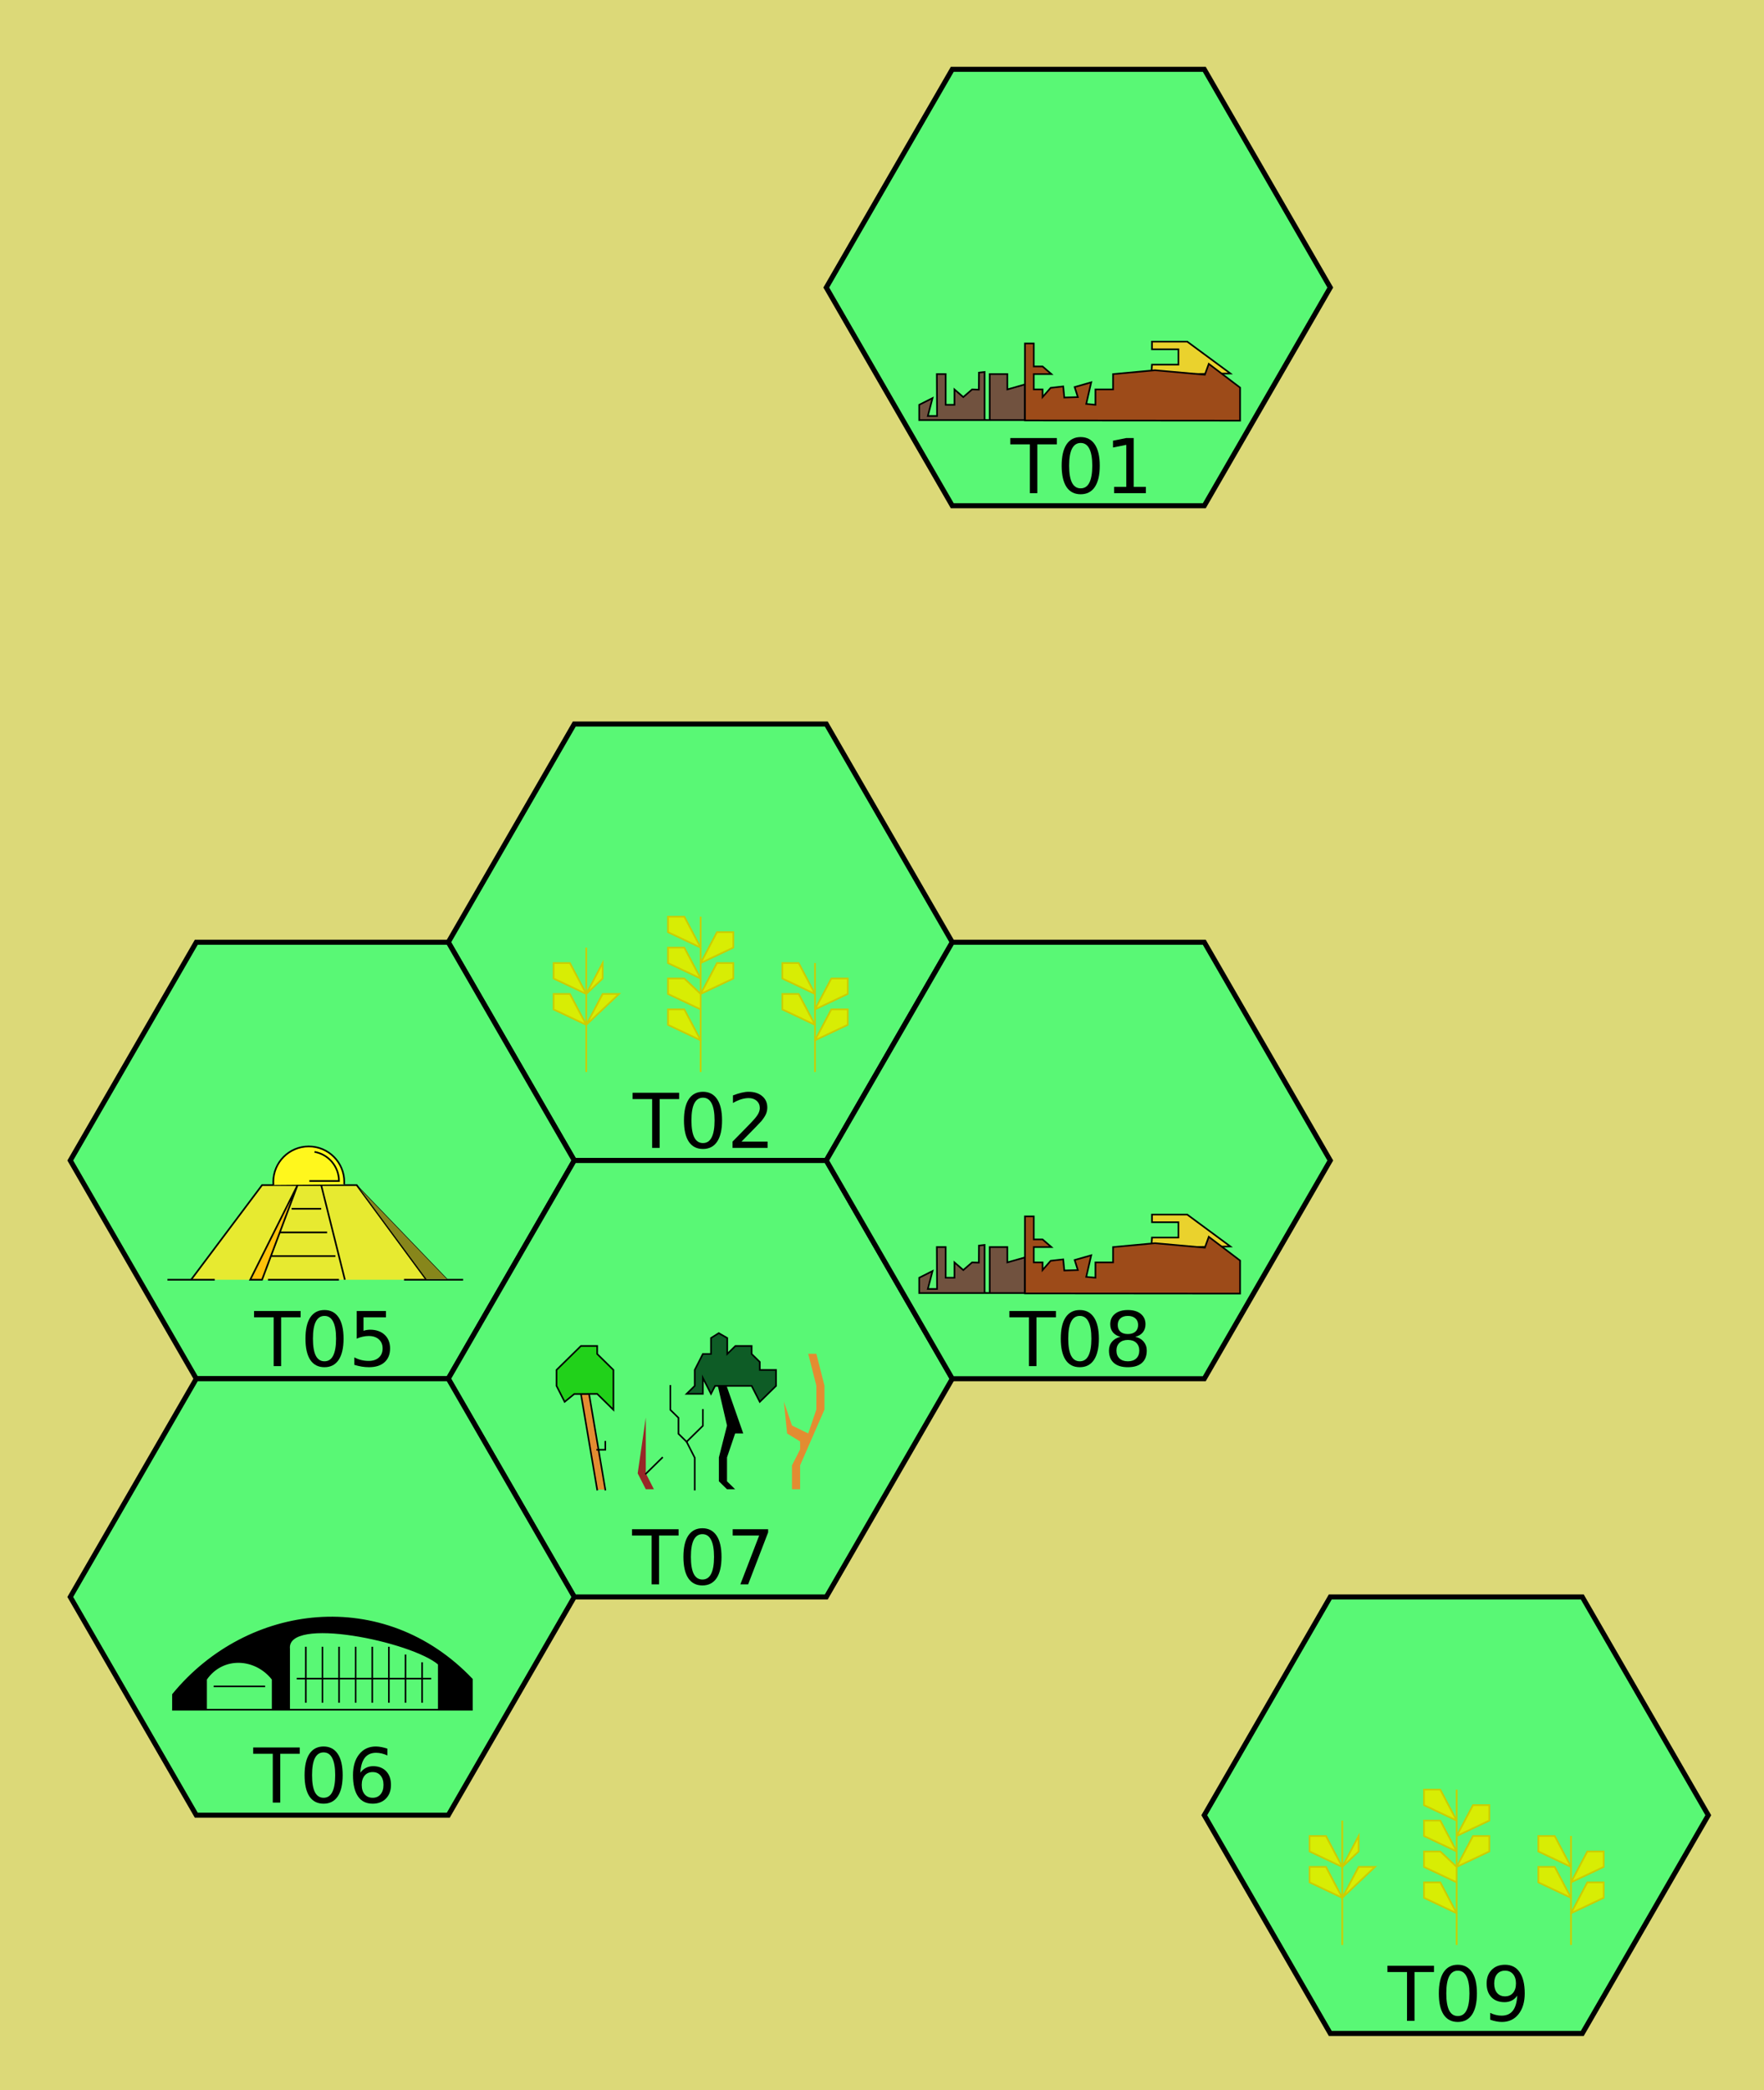 <?xml version="1.0" encoding="UTF-8"?>
<svg xmlns="http://www.w3.org/2000/svg" xmlns:xlink="http://www.w3.org/1999/xlink" width="280pt" height="331.769pt" viewBox="0 0 280 331.769" version="1.1">
<defs>
<g>
<symbol overflow="visible" id="glyph0-0">
<path style="stroke:none;" d="M 0.594 2.125 L 0.594 -8.469 L 6.594 -8.469 L 6.594 2.125 Z M 1.266 1.453 L 5.938 1.453 L 5.938 -7.781 L 1.266 -7.781 Z "/>
</symbol>
<symbol overflow="visible" id="glyph0-1">
<path style="stroke:none;" d="M -0.031 -8.75 L 7.359 -8.75 L 7.359 -7.75 L 4.266 -7.75 L 4.266 0 L 3.078 0 L 3.078 -7.75 L -0.031 -7.75 Z "/>
</symbol>
<symbol overflow="visible" id="glyph0-2">
<path style="stroke:none;" d="M 3.812 -7.969 C 3.207 -7.969 2.746 -7.664 2.438 -7.062 C 2.133 -6.469 1.984 -5.566 1.984 -4.359 C 1.984 -3.16 2.133 -2.258 2.438 -1.656 C 2.746 -1.062 3.207 -0.766 3.812 -0.766 C 4.426 -0.766 4.883 -1.062 5.188 -1.656 C 5.496 -2.258 5.656 -3.16 5.656 -4.359 C 5.656 -5.566 5.496 -6.469 5.188 -7.062 C 4.883 -7.664 4.426 -7.969 3.812 -7.969 Z M 3.812 -8.906 C 4.789 -8.906 5.539 -8.512 6.062 -7.734 C 6.582 -6.961 6.844 -5.836 6.844 -4.359 C 6.844 -2.891 6.582 -1.762 6.062 -0.984 C 5.539 -0.211 4.789 0.172 3.812 0.172 C 2.832 0.172 2.082 -0.211 1.562 -0.984 C 1.051 -1.762 0.797 -2.891 0.797 -4.359 C 0.797 -5.836 1.051 -6.961 1.562 -7.734 C 2.082 -8.512 2.832 -8.906 3.812 -8.906 Z "/>
</symbol>
<symbol overflow="visible" id="glyph0-3">
<path style="stroke:none;" d="M 1.484 -1 L 3.422 -1 L 3.422 -7.672 L 1.312 -7.25 L 1.312 -8.328 L 3.406 -8.75 L 4.594 -8.75 L 4.594 -1 L 6.531 -1 L 6.531 0 L 1.484 0 Z "/>
</symbol>
<symbol overflow="visible" id="glyph0-4">
<path style="stroke:none;" d="M 2.297 -1 L 6.438 -1 L 6.438 0 L 0.875 0 L 0.875 -1 C 1.32 -1.457 1.93 -2.078 2.703 -2.859 C 3.48 -3.648 3.973 -4.16 4.172 -4.391 C 4.555 -4.805 4.82 -5.16 4.969 -5.453 C 5.121 -5.754 5.203 -6.047 5.203 -6.328 C 5.203 -6.793 5.035 -7.176 4.703 -7.469 C 4.379 -7.758 3.957 -7.906 3.438 -7.906 C 3.062 -7.906 2.664 -7.84 2.25 -7.719 C 1.844 -7.594 1.402 -7.395 0.938 -7.125 L 0.938 -8.328 C 1.414 -8.512 1.859 -8.656 2.266 -8.75 C 2.68 -8.852 3.062 -8.906 3.406 -8.906 C 4.309 -8.906 5.035 -8.676 5.578 -8.219 C 6.117 -7.77 6.391 -7.164 6.391 -6.406 C 6.391 -6.051 6.32 -5.711 6.188 -5.391 C 6.051 -5.066 5.805 -4.684 5.453 -4.25 C 5.348 -4.133 5.035 -3.805 4.516 -3.266 C 3.992 -2.723 3.254 -1.965 2.297 -1 Z "/>
</symbol>
<symbol overflow="visible" id="glyph0-5">
<path style="stroke:none;" d="M 1.297 -8.75 L 5.938 -8.75 L 5.938 -7.75 L 2.375 -7.75 L 2.375 -5.609 C 2.551 -5.668 2.723 -5.711 2.891 -5.734 C 3.066 -5.762 3.238 -5.781 3.406 -5.781 C 4.383 -5.781 5.16 -5.508 5.734 -4.969 C 6.305 -4.438 6.594 -3.715 6.594 -2.812 C 6.594 -1.863 6.293 -1.129 5.703 -0.609 C 5.117 -0.086 4.293 0.172 3.234 0.172 C 2.859 0.172 2.477 0.137 2.094 0.078 C 1.719 0.016 1.324 -0.078 0.922 -0.203 L 0.922 -1.391 C 1.273 -1.203 1.641 -1.059 2.016 -0.969 C 2.387 -0.875 2.785 -0.828 3.203 -0.828 C 3.879 -0.828 4.414 -1.004 4.812 -1.359 C 5.207 -1.711 5.406 -2.195 5.406 -2.812 C 5.406 -3.414 5.207 -3.895 4.812 -4.25 C 4.414 -4.602 3.879 -4.781 3.203 -4.781 C 2.891 -4.781 2.57 -4.742 2.25 -4.672 C 1.938 -4.609 1.617 -4.504 1.297 -4.359 Z "/>
</symbol>
<symbol overflow="visible" id="glyph0-6">
<path style="stroke:none;" d="M 0.984 -8.75 L 6.609 -8.75 L 6.609 -8.25 L 3.438 0 L 2.203 0 L 5.188 -7.75 L 0.984 -7.75 Z "/>
</symbol>
<symbol overflow="visible" id="glyph0-7">
<path style="stroke:none;" d="M 3.812 -4.156 C 3.25 -4.156 2.805 -4.004 2.484 -3.703 C 2.16 -3.398 2 -2.988 2 -2.469 C 2 -1.938 2.16 -1.52 2.484 -1.219 C 2.805 -0.914 3.25 -0.766 3.812 -0.766 C 4.371 -0.766 4.816 -0.914 5.141 -1.219 C 5.461 -1.52 5.625 -1.938 5.625 -2.469 C 5.625 -2.988 5.461 -3.398 5.141 -3.703 C 4.828 -4.004 4.383 -4.156 3.812 -4.156 Z M 2.625 -4.656 C 2.125 -4.777 1.727 -5.016 1.438 -5.359 C 1.156 -5.711 1.016 -6.141 1.016 -6.641 C 1.016 -7.336 1.266 -7.891 1.766 -8.297 C 2.262 -8.699 2.945 -8.906 3.812 -8.906 C 4.684 -8.906 5.367 -8.699 5.859 -8.297 C 6.355 -7.891 6.609 -7.336 6.609 -6.641 C 6.609 -6.141 6.465 -5.711 6.188 -5.359 C 5.906 -5.016 5.508 -4.777 5 -4.656 C 5.57 -4.52 6.016 -4.258 6.328 -3.875 C 6.648 -3.488 6.812 -3.02 6.812 -2.469 C 6.812 -1.613 6.551 -0.957 6.031 -0.5 C 5.52 -0.051 4.777 0.172 3.812 0.172 C 2.852 0.172 2.113 -0.051 1.594 -0.5 C 1.07 -0.957 0.812 -1.613 0.812 -2.469 C 0.812 -3.02 0.973 -3.488 1.297 -3.875 C 1.617 -4.258 2.062 -4.52 2.625 -4.656 Z M 2.203 -6.531 C 2.203 -6.07 2.344 -5.715 2.625 -5.469 C 2.902 -5.219 3.301 -5.094 3.812 -5.094 C 4.32 -5.094 4.719 -5.219 5 -5.469 C 5.289 -5.715 5.438 -6.07 5.438 -6.531 C 5.438 -6.977 5.289 -7.328 5 -7.578 C 4.719 -7.836 4.32 -7.969 3.812 -7.969 C 3.301 -7.969 2.902 -7.836 2.625 -7.578 C 2.344 -7.328 2.203 -6.977 2.203 -6.531 Z "/>
</symbol>
<symbol overflow="visible" id="glyph0-8">
<path style="stroke:none;" d="M 3.969 -4.844 C 3.438 -4.844 3.012 -4.66 2.703 -4.297 C 2.391 -3.93 2.234 -3.434 2.234 -2.812 C 2.234 -2.176 2.391 -1.676 2.703 -1.312 C 3.012 -0.945 3.438 -0.766 3.969 -0.766 C 4.496 -0.766 4.914 -0.945 5.219 -1.312 C 5.527 -1.676 5.688 -2.176 5.688 -2.812 C 5.688 -3.434 5.527 -3.93 5.219 -4.297 C 4.914 -4.66 4.496 -4.844 3.969 -4.844 Z M 6.312 -8.562 L 6.312 -7.484 C 6.008 -7.617 5.707 -7.723 5.406 -7.797 C 5.102 -7.867 4.805 -7.906 4.516 -7.906 C 3.734 -7.906 3.133 -7.637 2.719 -7.109 C 2.312 -6.586 2.074 -5.793 2.016 -4.734 C 2.242 -5.066 2.531 -5.32 2.875 -5.5 C 3.227 -5.684 3.613 -5.781 4.031 -5.781 C 4.902 -5.781 5.598 -5.512 6.109 -4.984 C 6.617 -4.453 6.875 -3.727 6.875 -2.812 C 6.875 -1.906 6.605 -1.18 6.078 -0.641 C 5.547 -0.098 4.84 0.172 3.969 0.172 C 2.945 0.172 2.168 -0.211 1.641 -0.984 C 1.109 -1.762 0.844 -2.891 0.844 -4.359 C 0.844 -5.742 1.172 -6.848 1.828 -7.672 C 2.48 -8.492 3.363 -8.906 4.469 -8.906 C 4.758 -8.906 5.055 -8.871 5.359 -8.812 C 5.66 -8.758 5.977 -8.676 6.312 -8.562 Z "/>
</symbol>
<symbol overflow="visible" id="glyph0-9">
<path style="stroke:none;" d="M 1.312 -0.188 L 1.312 -1.266 C 1.613 -1.117 1.914 -1.008 2.219 -0.938 C 2.52 -0.863 2.82 -0.828 3.125 -0.828 C 3.902 -0.828 4.5 -1.086 4.906 -1.609 C 5.32 -2.137 5.555 -2.941 5.609 -4.016 C 5.391 -3.672 5.102 -3.41 4.75 -3.234 C 4.406 -3.055 4.02 -2.969 3.594 -2.969 C 2.719 -2.969 2.023 -3.227 1.516 -3.75 C 1.004 -4.277 0.75 -5.008 0.75 -5.938 C 0.75 -6.832 1.016 -7.551 1.547 -8.094 C 2.074 -8.633 2.785 -8.906 3.672 -8.906 C 4.68 -8.906 5.453 -8.512 5.984 -7.734 C 6.523 -6.961 6.797 -5.836 6.797 -4.359 C 6.797 -2.984 6.465 -1.883 5.812 -1.062 C 5.156 -0.238 4.273 0.172 3.172 0.172 C 2.867 0.172 2.566 0.137 2.266 0.078 C 1.961 0.023 1.645 -0.062 1.312 -0.188 Z M 3.672 -3.891 C 4.199 -3.891 4.625 -4.07 4.938 -4.438 C 5.246 -4.801 5.406 -5.301 5.406 -5.938 C 5.406 -6.559 5.246 -7.055 4.938 -7.422 C 4.625 -7.785 4.199 -7.969 3.672 -7.969 C 3.141 -7.969 2.715 -7.785 2.406 -7.422 C 2.102 -7.055 1.953 -6.559 1.953 -5.938 C 1.953 -5.301 2.102 -4.801 2.406 -4.438 C 2.715 -4.07 3.141 -3.891 3.672 -3.891 Z "/>
</symbol>
</g>
</defs>
<g id="surface1">
<rect x="0" y="0" width="280" height="331.769" style="fill:rgb(86%,85%,47%);fill-opacity:1;stroke:none;"/>
<path style="fill-rule:nonzero;fill:rgb(35%,97%,46%);fill-opacity:1;stroke-width:0.8;stroke-linecap:butt;stroke-linejoin:miter;stroke:rgb(0%,0%,0%);stroke-opacity:1;stroke-miterlimit:10;" d="M 220 242.488 L 200 277.129 L 160 277.129 L 140 242.488 L 160 207.848 L 200 207.848 Z " transform="matrix(1,0,0,1,-8.844,-196.848)"/>
<path style="fill-rule:nonzero;fill:rgb(91.765%,82.353%,17.647%);fill-opacity:1;stroke-width:0.977;stroke-linecap:square;stroke-linejoin:miter;stroke:rgb(0%,0%,0%);stroke-opacity:1;stroke-miterlimit:10;" d="M 190.308 160.966 L 143.315 161.699 L 143.682 155.693 L 159.399 155.693 L 159.399 146.582 L 143.682 146.582 L 143.682 142.026 L 164.644 142.026 Z " transform="matrix(0.267,0,0,0.267,144.49,16.306)"/>
<path style="fill-rule:nonzero;fill:rgb(44.314%,32.157%,24.706%);fill-opacity:1;stroke-width:0.977;stroke-linecap:square;stroke-linejoin:miter;stroke:rgb(0%,0%,0%);stroke-opacity:1;stroke-miterlimit:10;" d="M 5.312 188.681 L 68.169 188.681 L 68.154 167.47 L 57.695 170.444 L 57.695 161.333 L 47.222 161.333 L 47.222 188.681 L 44.16 188.549 L 44.16 160.058 L 40.82 160.439 L 40.762 170.576 L 36.748 170.444 L 31.504 174.999 L 26.26 170.444 L 26.26 179.57 L 21.03 179.57 L 21.03 161.333 L 15.786 161.333 L 15.918 186.235 L 10.425 186.235 L 13.223 175.585 L 5.312 179.57 Z " transform="matrix(0.267,0,0,0.267,144.49,16.306)"/>
<path style="fill-rule:nonzero;fill:rgb(61.569%,29.412%,9.804%);fill-opacity:1;stroke-width:0.977;stroke-linecap:square;stroke-linejoin:miter;stroke:rgb(0%,0%,0%);stroke-opacity:1;stroke-miterlimit:10;" d="M 196.064 189.003 L 196.064 169.36 L 177.461 155.239 L 175.117 161.699 L 145.483 159.033 L 120.552 161.333 L 120.552 170.444 L 110.078 170.444 L 110.078 179.57 L 104.6 179.042 L 107.559 166.21 L 97.715 169.038 L 99.604 174.999 L 91.562 175.263 L 90.918 168.657 L 83.462 169.492 L 78.643 174.999 L 78.643 170.444 L 73.413 170.444 L 73.413 161.333 L 83.887 161.333 L 78.643 156.777 L 73.413 156.777 L 73.413 143.11 L 68.169 143.11 L 68.169 188.901 Z " transform="matrix(0.267,0,0,0.267,144.49,16.306)"/>
<g style="fill:rgb(0%,0%,0%);fill-opacity:1;">
  <use xlink:href="#glyph0-1" x="160.391" y="78.281"/>
  <use xlink:href="#glyph0-2" x="167.721" y="78.281"/>
  <use xlink:href="#glyph0-3" x="175.355" y="78.281"/>
</g>
<path style="fill-rule:nonzero;fill:rgb(35%,97%,46%);fill-opacity:1;stroke-width:0.8;stroke-linecap:butt;stroke-linejoin:miter;stroke:rgb(0%,0%,0%);stroke-opacity:1;stroke-miterlimit:10;" d="M 160 346.41 L 140 381.051 L 100 381.051 L 80 346.41 L 100 311.77 L 140 311.77 Z " transform="matrix(1,0,0,1,-8.844,-196.848)"/>
<path style="fill-rule:nonzero;fill:rgb(84.706%,92.941%,1.569%);fill-opacity:1;stroke-width:1;stroke-linecap:square;stroke-linejoin:miter;stroke:rgb(80%,80%,0%);stroke-opacity:1;stroke-miterlimit:10;" d="M -67.778 186.509 L -67.778 113.047 L -67.778 140.601 L -77.49 122.231 L -87.202 122.231 L -87.202 131.416 L -67.778 140.601 L -58.052 122.231 L -58.052 131.416 L -67.778 140.601 L -67.778 158.97 L -77.49 140.601 L -87.202 140.601 L -87.202 149.785 L -67.778 158.97 L -58.052 140.601 L -48.34 140.601 L -67.778 158.97 " transform="matrix(0.267,0,0,0.267,111.156,120.229)"/>
<path style="fill-rule:nonzero;fill:rgb(84.706%,92.941%,1.569%);fill-opacity:1;stroke-width:1;stroke-linecap:square;stroke-linejoin:miter;stroke:rgb(80%,80%,0%);stroke-opacity:1;stroke-miterlimit:10;" d="M 0.22 186.509 L 0.22 94.678 L 0.22 113.047 L -9.492 94.678 L -19.204 94.678 L -19.204 103.862 L 0.22 113.047 L 0.22 122.231 L 9.932 103.862 L 19.644 103.862 L 19.644 113.047 L 0.22 122.231 L 0.22 131.416 L -9.492 113.047 L -19.204 113.047 L -19.204 122.231 L 0.22 131.416 L 0.22 140.601 L 9.932 122.231 L 19.644 122.231 L 19.644 131.416 L 0.22 140.601 L -9.492 131.416 L -19.204 131.416 L -19.204 140.601 L 0.22 149.785 L 0.22 168.14 L -9.492 149.785 L -19.204 149.785 L -19.204 158.97 L 0.22 168.14 " transform="matrix(0.267,0,0,0.267,111.156,120.229)"/>
<path style="fill-rule:nonzero;fill:rgb(84.706%,92.941%,1.569%);fill-opacity:1;stroke-width:1;stroke-linecap:square;stroke-linejoin:miter;stroke:rgb(80%,80%,0%);stroke-opacity:1;stroke-miterlimit:10;" d="M 68.203 186.509 L 68.203 122.231 L 68.203 140.601 L 58.491 122.231 L 48.779 122.231 L 48.779 131.416 L 68.203 140.601 L 68.203 149.785 L 77.915 131.416 L 87.642 131.416 L 87.642 140.601 L 68.203 149.785 L 68.203 158.97 L 58.491 140.601 L 48.779 140.601 L 48.779 149.785 L 68.203 158.97 L 68.203 168.14 L 77.915 149.785 L 87.642 149.785 L 87.642 158.97 L 68.203 168.14 " transform="matrix(0.267,0,0,0.267,111.156,120.229)"/>
<g style="fill:rgb(0%,0%,0%);fill-opacity:1;">
  <use xlink:href="#glyph0-1" x="100.438" y="182.203"/>
  <use xlink:href="#glyph0-2" x="107.768" y="182.203"/>
  <use xlink:href="#glyph0-4" x="115.402" y="182.203"/>
</g>
<path style="fill-rule:nonzero;fill:rgb(35%,97%,46%);fill-opacity:1;stroke-width:0.8;stroke-linecap:butt;stroke-linejoin:miter;stroke:rgb(0%,0%,0%);stroke-opacity:1;stroke-miterlimit:10;" d="M 100 381.051 L 80 415.691 L 40 415.691 L 20 381.051 L 40 346.41 L 80 346.41 Z " transform="matrix(1,0,0,1,-8.844,-196.848)"/>
<path style="fill-rule:nonzero;fill:rgb(90.588%,91.765%,18.824%);fill-opacity:1;stroke-width:1;stroke-linecap:butt;stroke-linejoin:miter;stroke:rgb(0%,0%,0%);stroke-opacity:1;stroke-miterlimit:10;" d="M 21.88 180.75 L 64.067 124.5 L 120.332 124.5 L 161.758 180.75 " transform="matrix(0.267,0,0,0.267,24.49,154.87)"/>
<path style="fill:none;stroke-width:1;stroke-linecap:butt;stroke-linejoin:miter;stroke:rgb(0%,0%,0%);stroke-opacity:1;stroke-miterlimit:10;" d="M 7.817 180.75 L 35.942 180.75 " transform="matrix(0.267,0,0,0.267,24.49,154.87)"/>
<path style="fill-rule:nonzero;fill:rgb(100%,96.863%,11.373%);fill-opacity:1;stroke-width:1;stroke-linecap:butt;stroke-linejoin:miter;stroke:rgb(0%,0%,0%);stroke-opacity:1;stroke-miterlimit:10;" d="M 112.891 124.061 C 112.92 123.578 112.935 123.08 112.935 122.596 C 112.935 110.936 103.486 101.502 91.841 101.502 C 80.195 101.502 70.747 110.936 70.747 122.596 C 70.747 123.211 70.776 123.812 70.82 124.427 " transform="matrix(0.267,0,0,0.267,24.49,154.87)"/>
<path style="fill:none;stroke-width:1;stroke-linecap:butt;stroke-linejoin:miter;stroke:rgb(0%,0%,0%);stroke-opacity:1;stroke-miterlimit:10;" d="M 92.192 122.054 L 109.785 122.054 C 109.785 113.529 103.647 106.219 95.254 104.74 " transform="matrix(0.267,0,0,0.267,24.49,154.87)"/>
<path style="fill:none;stroke-width:1;stroke-linecap:butt;stroke-linejoin:miter;stroke:rgb(0%,0%,0%);stroke-opacity:1;stroke-miterlimit:10;" d="M 183.613 180.75 L 148.457 180.75 " transform="matrix(0.267,0,0,0.267,24.49,154.87)"/>
<path style="fill-rule:nonzero;fill:rgb(100%,76.078%,3.922%);fill-opacity:1;stroke-width:1;stroke-linecap:butt;stroke-linejoin:miter;stroke:rgb(0%,0%,0%);stroke-opacity:1;stroke-miterlimit:10;" d="M 85.161 124.5 L 57.036 180.75 L 64.067 180.75 Z " transform="matrix(0.267,0,0,0.267,24.49,154.87)"/>
<path style="fill:none;stroke-width:1;stroke-linecap:butt;stroke-linejoin:miter;stroke:rgb(0%,0%,0%);stroke-opacity:1;stroke-miterlimit:10;" d="M 99.224 124.5 L 113.301 180.75 " transform="matrix(0.267,0,0,0.267,24.49,154.87)"/>
<path style="fill:none;stroke-width:1;stroke-linecap:butt;stroke-linejoin:miter;stroke:rgb(0%,0%,0%);stroke-opacity:1;stroke-miterlimit:10;" d="M 67.583 180.75 L 109.785 180.75 " transform="matrix(0.267,0,0,0.267,24.49,154.87)"/>
<path style="fill:none;stroke-width:1;stroke-linecap:butt;stroke-linejoin:miter;stroke:rgb(0%,0%,0%);stroke-opacity:1;stroke-miterlimit:10;" d="M 69.692 166.688 L 107.676 166.688 " transform="matrix(0.267,0,0,0.267,24.49,154.87)"/>
<path style="fill:none;stroke-width:1;stroke-linecap:butt;stroke-linejoin:miter;stroke:rgb(0%,0%,0%);stroke-opacity:1;stroke-miterlimit:10;" d="M 74.614 152.625 L 102.739 152.625 " transform="matrix(0.267,0,0,0.267,24.49,154.87)"/>
<path style="fill:none;stroke-width:1;stroke-linecap:butt;stroke-linejoin:miter;stroke:rgb(0%,0%,0%);stroke-opacity:1;stroke-miterlimit:10;" d="M 81.646 138.563 L 99.224 138.563 " transform="matrix(0.267,0,0,0.267,24.49,154.87)"/>
<path style="fill-rule:evenodd;fill:rgb(52.941%,52.549%,10.588%);fill-opacity:1;stroke-width:0.312;stroke-linecap:butt;stroke-linejoin:miter;stroke:rgb(0%,0%,0%);stroke-opacity:1;stroke-miterlimit:4;" d="M 161.611 180.355 L 120.361 124.471 L 174.106 180.355 " transform="matrix(0.267,0,0,0.267,24.49,154.87)"/>
<g style="fill:rgb(0%,0%,0%);fill-opacity:1;">
  <use xlink:href="#glyph0-1" x="40.359" y="216.844"/>
  <use xlink:href="#glyph0-2" x="47.689" y="216.844"/>
  <use xlink:href="#glyph0-5" x="55.324" y="216.844"/>
</g>
<path style="fill-rule:nonzero;fill:rgb(35%,97%,46%);fill-opacity:1;stroke-width:0.8;stroke-linecap:butt;stroke-linejoin:miter;stroke:rgb(0%,0%,0%);stroke-opacity:1;stroke-miterlimit:10;" d="M 160 415.691 L 140 450.332 L 100 450.332 L 80 415.691 L 100 381.051 L 140 381.051 Z " transform="matrix(1,0,0,1,-8.844,-196.848)"/>
<path style="fill-rule:nonzero;fill:rgb(89.02%,54.902%,19.216%);fill-opacity:1;stroke-width:0.958;stroke-linecap:square;stroke-linejoin:miter;stroke:rgb(0%,0%,0%);stroke-opacity:1;stroke-miterlimit:10;" d="M 38.579 175.798 L 28.911 118.859 L 33.745 118.859 L 43.413 175.798 " transform="matrix(0.267,0,0,0.267,84.49,189.511)"/>
<path style="fill-rule:nonzero;fill:rgb(12.941%,81.961%,10.196%);fill-opacity:1;stroke-width:0.958;stroke-linecap:square;stroke-linejoin:miter;stroke:rgb(0%,0%,0%);stroke-opacity:1;stroke-miterlimit:10;" d="M 24.941 118.947 L 19.243 123.605 L 14.409 114.113 L 14.409 104.636 L 28.911 90.397 L 38.579 90.397 L 38.579 95.144 L 48.232 104.636 L 48.232 128.352 L 38.579 118.859 Z " transform="matrix(0.267,0,0,0.267,84.49,189.511)"/>
<path style="fill:none;stroke-width:0.958;stroke-linecap:square;stroke-linejoin:miter;stroke:rgb(0%,0%,0%);stroke-opacity:1;stroke-miterlimit:10;" d="M 38.579 152.082 L 43.413 152.082 L 43.413 147.336 " transform="matrix(0.267,0,0,0.267,84.49,189.511)"/>
<path style=" stroke:none;fill-rule:nonzero;fill:rgb(59.608%,15.294%,15.294%);fill-opacity:1;" d="M 102.508 236.391 L 101.219 233.863 L 102.508 225.004 L 102.508 233.863 L 103.797 236.391 Z "/>
<path style="fill:none;stroke-width:0.958;stroke-linecap:square;stroke-linejoin:miter;stroke:rgb(0%,0%,0%);stroke-opacity:1;stroke-miterlimit:10;" d="M 67.568 166.32 L 77.236 156.828 " transform="matrix(0.267,0,0,0.267,84.49,189.511)"/>
<path style="fill:none;stroke-width:0.958;stroke-linecap:square;stroke-linejoin:miter;stroke:rgb(0%,0%,0%);stroke-opacity:1;stroke-miterlimit:10;" d="M 96.572 175.798 L 96.572 156.828 L 91.738 147.336 L 101.406 137.844 L 101.406 128.352 " transform="matrix(0.267,0,0,0.267,84.49,189.511)"/>
<path style="fill:none;stroke-width:0.958;stroke-linecap:square;stroke-linejoin:miter;stroke:rgb(0%,0%,0%);stroke-opacity:1;stroke-miterlimit:10;" d="M 91.738 147.336 L 86.904 142.59 L 86.904 133.098 L 82.07 128.352 L 82.07 114.113 " transform="matrix(0.267,0,0,0.267,84.49,189.511)"/>
<path style=" stroke:none;fill-rule:nonzero;fill:rgb(0%,0%,0%);fill-opacity:1;" d="M 115.398 236.391 L 114.109 235.125 L 114.109 231.332 L 115.398 226.27 L 113.918 219.902 L 115.305 219.902 L 117.977 227.535 L 116.688 227.535 L 115.398 231.332 L 115.398 235.125 L 116.688 236.391 Z "/>
<path style="fill-rule:nonzero;fill:rgb(5.49%,36.078%,14.902%);fill-opacity:1;stroke-width:0.958;stroke-linecap:square;stroke-linejoin:miter;stroke:rgb(0%,0%,0%);stroke-opacity:1;stroke-miterlimit:10;" d="M 108.657 114.113 L 106.24 118.859 L 101.406 109.367 L 101.406 118.859 L 91.738 118.859 L 96.572 114.113 L 96.572 104.636 L 101.406 95.144 L 106.24 95.144 L 106.24 85.651 L 110.854 82.751 L 115.908 85.651 L 115.908 95.144 L 120.742 90.397 L 130.41 90.397 L 130.41 95.144 L 135.244 99.89 L 135.244 104.636 L 144.912 104.636 L 144.912 114.113 L 135.244 123.605 L 130.41 114.113 Z " transform="matrix(0.267,0,0,0.267,84.49,189.511)"/>
<path style=" stroke:none;fill-rule:nonzero;fill:rgb(89.02%,54.902%,19.216%);fill-opacity:1;" d="M 125.711 236.391 L 125.711 232.598 L 127 230.066 L 127 228.801 L 124.938 227.535 L 124.422 222.473 L 125.711 226.27 L 128.289 227.535 L 129.578 223.738 L 129.578 219.941 L 128.289 214.883 L 129.578 214.883 L 130.867 219.941 L 130.867 223.738 L 127 232.598 L 127 236.391 Z "/>
<g style="fill:rgb(0%,0%,0%);fill-opacity:1;">
  <use xlink:href="#glyph0-1" x="100.352" y="251.484"/>
  <use xlink:href="#glyph0-2" x="107.682" y="251.484"/>
  <use xlink:href="#glyph0-6" x="115.316" y="251.484"/>
</g>
<path style="fill-rule:nonzero;fill:rgb(35%,97%,46%);fill-opacity:1;stroke-width:0.8;stroke-linecap:butt;stroke-linejoin:miter;stroke:rgb(0%,0%,0%);stroke-opacity:1;stroke-miterlimit:10;" d="M 220 381.051 L 200 415.691 L 160 415.691 L 140 381.051 L 160 346.41 L 200 346.41 Z " transform="matrix(1,0,0,1,-8.844,-196.848)"/>
<path style="fill-rule:nonzero;fill:rgb(91.765%,82.353%,17.647%);fill-opacity:1;stroke-width:0.977;stroke-linecap:square;stroke-linejoin:miter;stroke:rgb(0%,0%,0%);stroke-opacity:1;stroke-miterlimit:10;" d="M 190.308 160.975 L 143.315 161.693 L 143.682 155.687 L 159.399 155.687 L 159.399 146.576 L 143.682 146.576 L 143.682 142.02 L 164.644 142.02 Z " transform="matrix(0.267,0,0,0.267,144.49,154.87)"/>
<path style="fill-rule:nonzero;fill:rgb(44.314%,32.157%,24.706%);fill-opacity:1;stroke-width:0.977;stroke-linecap:square;stroke-linejoin:miter;stroke:rgb(0%,0%,0%);stroke-opacity:1;stroke-miterlimit:10;" d="M 5.312 188.675 L 68.169 188.675 L 68.154 167.479 L 57.695 170.453 L 57.695 161.341 L 47.222 161.341 L 47.222 188.675 L 44.16 188.543 L 44.16 160.052 L 40.82 160.448 L 40.762 170.584 L 36.748 170.453 L 31.504 175.008 L 26.26 170.453 L 26.26 179.564 L 21.03 179.564 L 21.03 161.341 L 15.786 161.341 L 15.918 186.244 L 10.425 186.244 L 13.223 175.58 L 5.312 179.564 Z " transform="matrix(0.267,0,0,0.267,144.49,154.87)"/>
<path style="fill-rule:nonzero;fill:rgb(61.569%,29.412%,9.804%);fill-opacity:1;stroke-width:0.977;stroke-linecap:square;stroke-linejoin:miter;stroke:rgb(0%,0%,0%);stroke-opacity:1;stroke-miterlimit:10;" d="M 196.064 188.998 L 196.064 169.354 L 177.461 155.233 L 175.117 161.693 L 145.483 159.027 L 120.552 161.341 L 120.552 170.453 L 110.078 170.453 L 110.078 179.564 L 104.6 179.051 L 107.559 166.219 L 97.715 169.032 L 99.604 175.008 L 91.562 175.257 L 90.918 168.651 L 83.462 169.486 L 78.643 175.008 L 78.643 170.453 L 73.413 170.453 L 73.413 161.341 L 83.887 161.341 L 78.643 156.786 L 73.413 156.786 L 73.413 143.104 L 68.169 143.104 L 68.169 188.895 Z " transform="matrix(0.267,0,0,0.267,144.49,154.87)"/>
<g style="fill:rgb(0%,0%,0%);fill-opacity:1;">
  <use xlink:href="#glyph0-1" x="160.25" y="216.844"/>
  <use xlink:href="#glyph0-2" x="167.58" y="216.844"/>
  <use xlink:href="#glyph0-7" x="175.215" y="216.844"/>
</g>
<path style="fill-rule:nonzero;fill:rgb(35%,97%,46%);fill-opacity:1;stroke-width:0.8;stroke-linecap:butt;stroke-linejoin:miter;stroke:rgb(0%,0%,0%);stroke-opacity:1;stroke-miterlimit:10;" d="M 100 450.332 L 80 484.973 L 40 484.973 L 20 450.332 L 40 415.691 L 80 415.691 Z " transform="matrix(1,0,0,1,-8.844,-196.848)"/>
<path style="fill:none;stroke-width:0.955;stroke-linecap:square;stroke-linejoin:miter;stroke:rgb(0%,0%,0%);stroke-opacity:1;stroke-miterlimit:10;" d="M 11.084 176.88 L 188.843 176.88 " transform="matrix(0.267,0,0,0.267,24.49,224.152)"/>
<path style="fill-rule:nonzero;fill:rgb(0%,0%,0%);fill-opacity:1;stroke-width:0.897;stroke-linecap:butt;stroke-linejoin:miter;stroke:rgb(0%,0%,0%);stroke-opacity:1;stroke-miterlimit:4;" d="M 188.857 176.88 L 188.857 158.804 C 136.548 103.77 55.513 113.599 11.069 167.842 L 11.069 176.88 L 30.83 176.88 L 30.83 158.804 C 40.762 144.434 60.317 145.884 70.337 158.804 L 70.337 176.88 L 80.21 176.88 L 80.21 140.713 C 78.13 120.279 153.408 136.099 169.097 149.766 L 169.097 176.88 Z " transform="matrix(0.267,0,0,0.267,24.49,224.152)"/>
<path style="fill:none;stroke-width:0.955;stroke-linecap:square;stroke-linejoin:miter;stroke:rgb(0%,0%,0%);stroke-opacity:1;stroke-miterlimit:10;" d="M 35.767 163.023 L 65.4 163.023 " transform="matrix(0.267,0,0,0.267,24.49,224.152)"/>
<path style="fill:none;stroke-width:0.955;stroke-linecap:square;stroke-linejoin:miter;stroke:rgb(0%,0%,0%);stroke-opacity:1;stroke-miterlimit:10;" d="M 85.146 158.409 L 164.16 158.409 " transform="matrix(0.267,0,0,0.267,24.49,224.152)"/>
<path style="fill:none;stroke-width:0.955;stroke-linecap:square;stroke-linejoin:miter;stroke:rgb(0%,0%,0%);stroke-opacity:1;stroke-miterlimit:10;" d="M 90.083 172.266 L 90.083 139.937 " transform="matrix(0.267,0,0,0.267,24.49,224.152)"/>
<path style="fill:none;stroke-width:0.955;stroke-linecap:square;stroke-linejoin:miter;stroke:rgb(0%,0%,0%);stroke-opacity:1;stroke-miterlimit:10;" d="M 99.971 172.266 L 99.971 139.937 " transform="matrix(0.267,0,0,0.267,24.49,224.152)"/>
<path style="fill:none;stroke-width:0.955;stroke-linecap:square;stroke-linejoin:miter;stroke:rgb(0%,0%,0%);stroke-opacity:1;stroke-miterlimit:10;" d="M 109.844 172.266 L 109.844 139.937 " transform="matrix(0.267,0,0,0.267,24.49,224.152)"/>
<path style="fill:none;stroke-width:0.955;stroke-linecap:square;stroke-linejoin:miter;stroke:rgb(0%,0%,0%);stroke-opacity:1;stroke-miterlimit:10;" d="M 119.717 172.266 L 119.717 139.937 " transform="matrix(0.267,0,0,0.267,24.49,224.152)"/>
<path style="fill:none;stroke-width:0.955;stroke-linecap:square;stroke-linejoin:miter;stroke:rgb(0%,0%,0%);stroke-opacity:1;stroke-miterlimit:10;" d="M 129.59 172.266 L 129.59 139.937 " transform="matrix(0.267,0,0,0.267,24.49,224.152)"/>
<path style="fill:none;stroke-width:0.955;stroke-linecap:square;stroke-linejoin:miter;stroke:rgb(0%,0%,0%);stroke-opacity:1;stroke-miterlimit:10;" d="M 139.463 172.266 L 139.463 139.937 " transform="matrix(0.267,0,0,0.267,24.49,224.152)"/>
<path style="fill:none;stroke-width:0.955;stroke-linecap:square;stroke-linejoin:miter;stroke:rgb(0%,0%,0%);stroke-opacity:1;stroke-miterlimit:10;" d="M 149.351 172.266 L 149.351 144.551 " transform="matrix(0.267,0,0,0.267,24.49,224.152)"/>
<path style="fill:none;stroke-width:0.955;stroke-linecap:square;stroke-linejoin:miter;stroke:rgb(0%,0%,0%);stroke-opacity:1;stroke-miterlimit:10;" d="M 159.224 172.266 L 159.224 149.166 " transform="matrix(0.267,0,0,0.267,24.49,224.152)"/>
<g style="fill:rgb(0%,0%,0%);fill-opacity:1;">
  <use xlink:href="#glyph0-1" x="40.219" y="286.125"/>
  <use xlink:href="#glyph0-2" x="47.549" y="286.125"/>
  <use xlink:href="#glyph0-8" x="55.184" y="286.125"/>
</g>
<path style="fill-rule:nonzero;fill:rgb(35%,97%,46%);fill-opacity:1;stroke-width:0.8;stroke-linecap:butt;stroke-linejoin:miter;stroke:rgb(0%,0%,0%);stroke-opacity:1;stroke-miterlimit:10;" d="M 280 484.973 L 260 519.617 L 220 519.617 L 200 484.973 L 220 450.332 L 260 450.332 Z " transform="matrix(1,0,0,1,-8.844,-196.848)"/>
<path style="fill-rule:nonzero;fill:rgb(84.706%,92.941%,1.569%);fill-opacity:1;stroke-width:1;stroke-linecap:square;stroke-linejoin:miter;stroke:rgb(80%,80%,0%);stroke-opacity:1;stroke-miterlimit:10;" d="M -67.778 186.518 L -67.778 113.056 L -67.778 140.595 L -77.49 122.226 L -87.202 122.226 L -87.202 131.41 L -67.778 140.595 L -58.052 122.226 L -58.052 131.41 L -67.778 140.595 L -67.778 158.964 L -77.49 140.595 L -87.202 140.595 L -87.202 149.779 L -67.778 158.964 L -58.052 140.595 L -48.34 140.595 L -67.778 158.964 " transform="matrix(0.267,0,0,0.267,231.156,258.793)"/>
<path style="fill-rule:nonzero;fill:rgb(84.706%,92.941%,1.569%);fill-opacity:1;stroke-width:1;stroke-linecap:square;stroke-linejoin:miter;stroke:rgb(80%,80%,0%);stroke-opacity:1;stroke-miterlimit:10;" d="M 0.22 186.518 L 0.22 94.686 L 0.22 113.056 L -9.492 94.686 L -19.204 94.686 L -19.204 103.871 L 0.22 113.056 L 0.22 122.226 L 9.932 103.871 L 19.644 103.871 L 19.644 113.056 L 0.22 122.226 L 0.22 131.41 L -9.492 113.056 L -19.204 113.056 L -19.204 122.226 L 0.22 131.41 L 0.22 140.595 L 9.932 122.226 L 19.644 122.226 L 19.644 131.41 L 0.22 140.595 L -9.492 131.41 L -19.204 131.41 L -19.204 140.595 L 0.22 149.779 L 0.22 168.148 L -9.492 149.779 L -19.204 149.779 L -19.204 158.964 L 0.22 168.148 " transform="matrix(0.267,0,0,0.267,231.156,258.793)"/>
<path style="fill-rule:nonzero;fill:rgb(84.706%,92.941%,1.569%);fill-opacity:1;stroke-width:1;stroke-linecap:square;stroke-linejoin:miter;stroke:rgb(80%,80%,0%);stroke-opacity:1;stroke-miterlimit:10;" d="M 68.203 186.518 L 68.203 122.226 L 68.203 140.595 L 58.491 122.226 L 48.779 122.226 L 48.779 131.41 L 68.203 140.595 L 68.203 149.779 L 77.915 131.41 L 87.642 131.41 L 87.642 140.595 L 68.203 149.779 L 68.203 158.964 L 58.491 140.595 L 48.779 140.595 L 48.779 149.779 L 68.203 158.964 L 68.203 168.148 L 77.915 149.779 L 87.642 149.779 L 87.642 158.964 L 68.203 168.148 " transform="matrix(0.267,0,0,0.267,231.156,258.793)"/>
<g style="fill:rgb(0%,0%,0%);fill-opacity:1;">
  <use xlink:href="#glyph0-1" x="220.258" y="320.77"/>
  <use xlink:href="#glyph0-2" x="227.588" y="320.77"/>
  <use xlink:href="#glyph0-9" x="235.223" y="320.77"/>
</g>
</g>
</svg>
